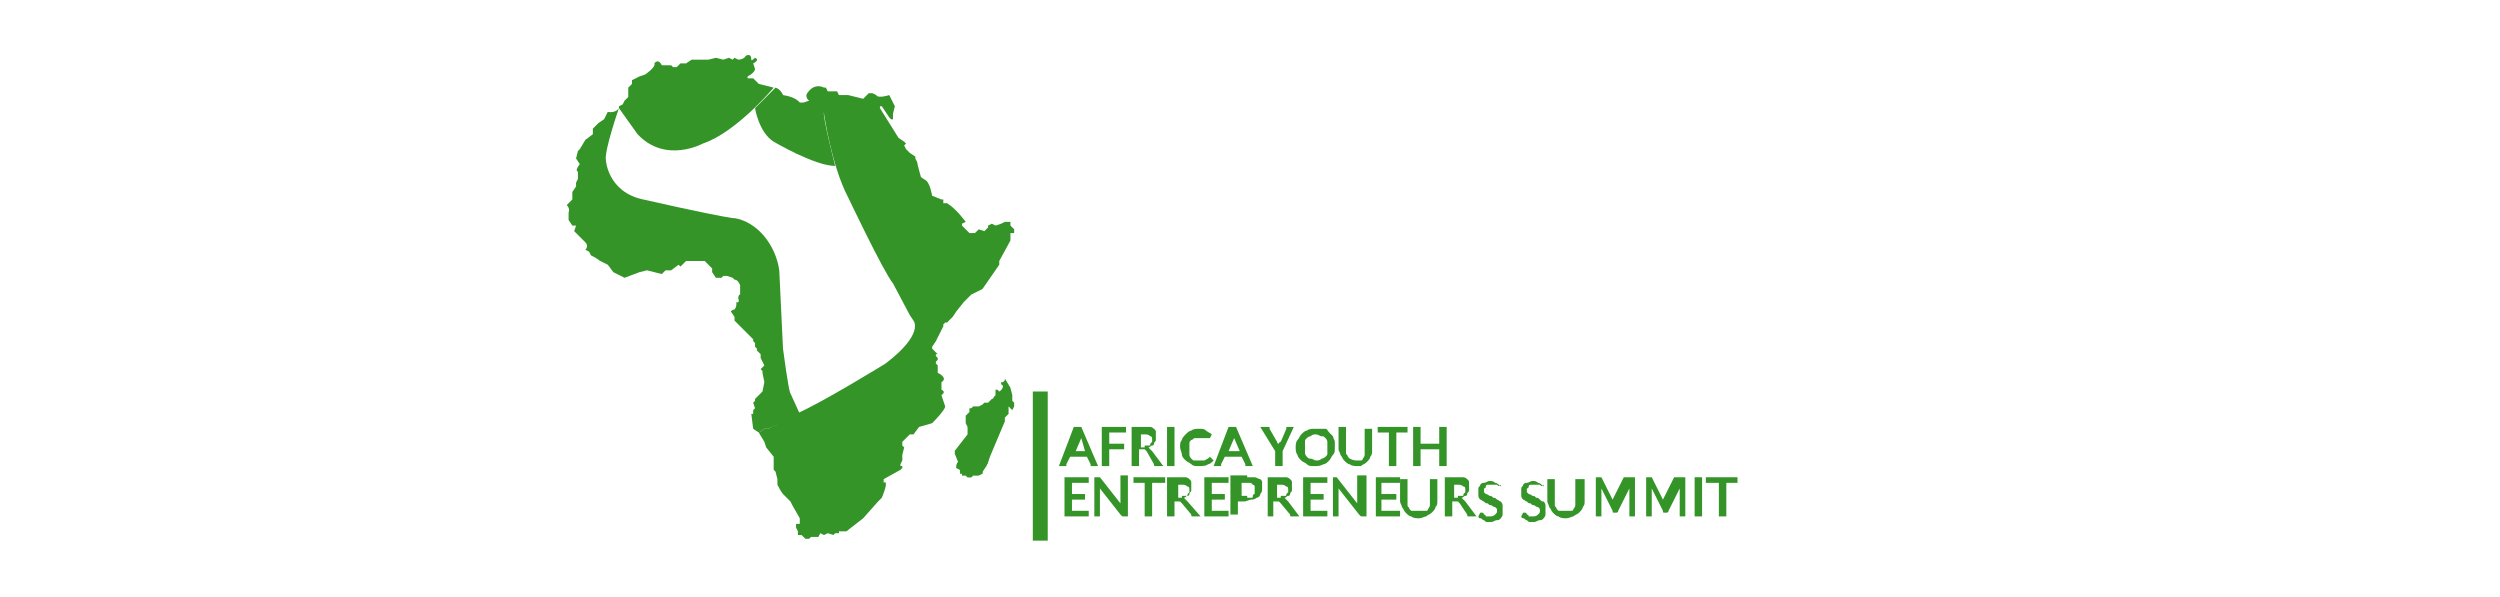 <?xml version="1.0" encoding="utf-8"?>
<!-- Generator: Adobe Illustrator 22.0.1, SVG Export Plug-In . SVG Version: 6.00 Build 0)  -->
<svg version="1.1" id="Layer_4" xmlns="http://www.w3.org/2000/svg" xmlns:xlink="http://www.w3.org/1999/xlink" x="0px" y="0px"
	 viewBox="0 0 134.1 32" style="enable-background:new 0 0 134.1 32;" xml:space="preserve">
<style type="text/css">
	.st0{fill:#349428;}
</style>
<g id="XMLID_58_">
	<path id="XMLID_84_" class="st0" d="M58.9,25h-0.3c0,0-0.1,0-0.1,0c0,0,0,0,0-0.1l-0.2-0.4h-0.9l-0.2,0.4c0,0,0,0,0,0.1
		c0,0,0,0-0.1,0h-0.3l0.8-2.1h0.4L58.9,25z M58.2,24.2L58,23.5c0,0,0-0.1,0-0.1c0,0,0-0.1,0-0.1c0,0,0,0.1,0,0.1c0,0,0,0.1,0,0.1
		l-0.3,0.7H58.2z"/>
	<polygon id="XMLID_83_" class="st0" points="59.5,23.2 59.5,23.8 60.3,23.8 60.3,24.1 59.5,24.1 59.5,25 59.1,25 59.1,22.9 
		60.4,22.9 60.4,23.2 	"/>
	<path id="XMLID_80_" class="st0" d="M62.4,25H62c-0.1,0-0.1,0-0.1-0.1l-0.4-0.7c0,0,0,0-0.1-0.1c0,0,0,0-0.1,0h-0.2V25h-0.4v-2.1
		h0.6c0.1,0,0.3,0,0.4,0c0.1,0,0.2,0.1,0.2,0.1c0.1,0.1,0.1,0.1,0.1,0.2c0,0.1,0,0.2,0,0.2c0,0.1,0,0.1,0,0.2c0,0.1-0.1,0.1-0.1,0.2
		c0,0.1-0.1,0.1-0.1,0.1c-0.1,0-0.1,0.1-0.2,0.1c0,0,0,0,0.1,0.1c0,0,0,0,0.1,0.1L62.4,25z M61.4,23.9c0.1,0,0.1,0,0.2,0
		c0.1,0,0.1,0,0.1-0.1c0,0,0.1-0.1,0.1-0.1c0,0,0-0.1,0-0.1c0-0.1,0-0.2-0.1-0.2c-0.1-0.1-0.2-0.1-0.3-0.1h-0.2v0.7H61.4z"/>
	<rect id="XMLID_79_" x="62.6" y="22.9" class="st0" width="0.4" height="2.1"/>
	<path id="XMLID_78_" class="st0" d="M64.9,24.5C64.9,24.5,64.9,24.5,64.9,24.5l0.2,0.2c-0.1,0.1-0.2,0.2-0.3,0.2
		C64.7,25,64.5,25,64.3,25c-0.2,0-0.3,0-0.4-0.1c-0.1-0.1-0.2-0.1-0.3-0.2c-0.1-0.1-0.2-0.2-0.2-0.3c0-0.1-0.1-0.3-0.1-0.4
		c0-0.2,0-0.3,0.1-0.4c0-0.1,0.1-0.2,0.2-0.3c0.1-0.1,0.2-0.2,0.3-0.2c0.1-0.1,0.3-0.1,0.4-0.1c0.2,0,0.3,0,0.4,0.1
		c0.1,0.1,0.2,0.1,0.3,0.2l-0.1,0.2c0,0,0,0,0,0c0,0,0,0,0,0c0,0,0,0,0,0c0,0,0,0-0.1,0c0,0,0,0-0.1,0c0,0-0.1,0-0.1,0
		c0,0-0.1,0-0.1,0c0,0-0.1,0-0.1,0c-0.1,0-0.2,0-0.3,0c-0.1,0-0.1,0.1-0.2,0.1c-0.1,0.1-0.1,0.1-0.1,0.2c0,0.1,0,0.2,0,0.3
		c0,0.1,0,0.2,0,0.3c0,0.1,0.1,0.2,0.1,0.2c0.1,0.1,0.1,0.1,0.2,0.1c0.1,0,0.2,0,0.2,0c0.1,0,0.1,0,0.1,0c0,0,0.1,0,0.1,0
		c0,0,0.1,0,0.1,0C64.8,24.6,64.8,24.6,64.9,24.5C64.8,24.5,64.9,24.5,64.9,24.5C64.9,24.5,64.9,24.5,64.9,24.5"/>
	<path id="XMLID_75_" class="st0" d="M67.2,25h-0.3c0,0-0.1,0-0.1,0c0,0,0,0,0-0.1l-0.2-0.4h-0.9l-0.2,0.4c0,0,0,0,0,0.1
		c0,0,0,0-0.1,0h-0.3l0.8-2.1h0.4L67.2,25z M66.5,24.2l-0.3-0.7c0,0,0-0.1,0-0.1c0,0,0-0.1,0-0.1c0,0,0,0.1,0,0.1c0,0,0,0.1,0,0.1
		l-0.3,0.7H66.5z"/>
	<path id="XMLID_74_" class="st0" d="M68.8,24.2V25h-0.4v-0.8l-0.8-1.3H68c0,0,0.1,0,0.1,0s0,0,0,0.1l0.4,0.7c0,0,0,0.1,0.1,0.1
		c0,0,0,0.1,0,0.1c0,0,0-0.1,0-0.1c0,0,0-0.1,0.1-0.1L69,23c0,0,0,0,0-0.1c0,0,0,0,0.1,0h0.3L68.8,24.2z"/>
	<path id="XMLID_71_" class="st0" d="M71.6,24c0,0.2,0,0.3-0.1,0.4c-0.1,0.1-0.1,0.2-0.2,0.3c-0.1,0.1-0.2,0.2-0.3,0.2
		C70.8,25,70.7,25,70.5,25c-0.2,0-0.3,0-0.4-0.1c-0.1-0.1-0.2-0.1-0.3-0.2c-0.1-0.1-0.2-0.2-0.2-0.3c-0.1-0.1-0.1-0.3-0.1-0.4
		s0-0.3,0.1-0.4c0.1-0.1,0.1-0.2,0.2-0.3c0.1-0.1,0.2-0.2,0.3-0.2c0.1-0.1,0.3-0.1,0.4-0.1c0.1,0,0.2,0,0.3,0S71,23,71.1,23
		c0.1,0,0.1,0.1,0.2,0.2c0.1,0.1,0.1,0.1,0.2,0.2c0,0.1,0.1,0.2,0.1,0.3C71.6,23.8,71.6,23.9,71.6,24 M71.2,24c0-0.1,0-0.2,0-0.3
		c0-0.1-0.1-0.2-0.1-0.2c-0.1-0.1-0.1-0.1-0.2-0.1c-0.1,0-0.2-0.1-0.3-0.1c-0.1,0-0.2,0-0.3,0.1c-0.1,0-0.2,0.1-0.2,0.1
		c-0.1,0.1-0.1,0.1-0.1,0.2c0,0.1,0,0.2,0,0.3s0,0.2,0,0.3c0,0.1,0.1,0.2,0.1,0.2c0.1,0.1,0.1,0.1,0.2,0.1s0.2,0.1,0.3,0.1
		c0.1,0,0.2,0,0.3-0.1c0.1,0,0.2-0.1,0.2-0.1c0.1-0.1,0.1-0.1,0.1-0.2C71.2,24.2,71.2,24.1,71.2,24"/>
	<path id="XMLID_70_" class="st0" d="M72.8,24.7c0.1,0,0.1,0,0.2,0c0.1,0,0.1-0.1,0.1-0.1c0,0,0.1-0.1,0.1-0.2c0-0.1,0-0.1,0-0.2
		v-1.2h0.4v1.2c0,0.1,0,0.2-0.1,0.3c0,0.1-0.1,0.2-0.2,0.3c-0.1,0.1-0.2,0.1-0.3,0.2C73,25,72.9,25,72.8,25c-0.1,0-0.3,0-0.4-0.1
		c-0.1,0-0.2-0.1-0.3-0.2c-0.1-0.1-0.1-0.2-0.2-0.3c0-0.1-0.1-0.2-0.1-0.3v-1.2h0.4v1.2c0,0.1,0,0.2,0,0.2c0,0.1,0.1,0.1,0.1,0.2
		c0,0,0.1,0.1,0.1,0.1C72.6,24.7,72.7,24.7,72.8,24.7"/>
	<polygon id="XMLID_69_" class="st0" points="75.5,23.2 74.9,23.2 74.9,25 74.5,25 74.5,23.2 73.9,23.2 73.9,22.9 75.5,22.9 	"/>
	<polygon id="XMLID_68_" class="st0" points="77.6,22.9 77.6,25 77.2,25 77.2,24.1 76.2,24.1 76.2,25 75.8,25 75.8,22.9 76.2,22.9 
		76.2,23.8 77.2,23.8 77.2,22.9 	"/>
	<polygon id="XMLID_67_" class="st0" points="57.5,25.9 57.5,26.5 58.2,26.5 58.2,26.8 57.5,26.8 57.5,27.4 58.4,27.4 58.4,27.7 
		57.1,27.7 57.1,25.6 58.4,25.6 58.4,25.9 	"/>
	<path id="XMLID_66_" class="st0" d="M60.5,25.6v2.1h-0.2c0,0-0.1,0-0.1,0c0,0,0,0-0.1-0.1l-1.1-1.4c0,0.1,0,0.1,0,0.2v1.3h-0.3
		v-2.1H59c0,0,0,0,0,0c0,0,0,0,0,0c0,0,0,0,0,0c0,0,0,0,0,0l1.1,1.4c0,0,0-0.1,0-0.1c0,0,0-0.1,0-0.1v-1.3H60.5z"/>
	<polygon id="XMLID_65_" class="st0" points="62.5,25.9 61.8,25.9 61.8,27.7 61.4,27.7 61.4,25.9 60.8,25.9 60.8,25.6 62.5,25.6 	
		"/>
	<path id="XMLID_62_" class="st0" d="M64.4,27.7H64c-0.1,0-0.1,0-0.1-0.1L63.4,27c0,0,0,0-0.1-0.1c0,0,0,0-0.1,0h-0.2v0.8h-0.4v-2.1
		h0.6c0.1,0,0.3,0,0.4,0c0.1,0,0.2,0.1,0.2,0.1c0.1,0.1,0.1,0.1,0.1,0.2c0,0.1,0,0.2,0,0.2c0,0.1,0,0.1,0,0.2c0,0.1-0.1,0.1-0.1,0.2
		c0,0.1-0.1,0.1-0.1,0.1c-0.1,0-0.1,0.1-0.2,0.1c0,0,0,0,0.1,0.1c0,0,0,0,0.1,0.1L64.4,27.7z M63.4,26.6c0.1,0,0.1,0,0.2,0
		c0.1,0,0.1,0,0.1-0.1c0,0,0.1-0.1,0.1-0.1c0,0,0-0.1,0-0.1c0-0.1,0-0.2-0.1-0.2c-0.1-0.1-0.2-0.1-0.3-0.1h-0.2v0.7H63.4z"/>
	<polygon id="XMLID_61_" class="st0" points="65,25.9 65,26.5 65.7,26.5 65.7,26.8 65,26.8 65,27.4 65.9,27.4 65.9,27.7 64.6,27.7 
		64.6,25.6 65.9,25.6 65.9,25.9 	"/>
	<path id="XMLID_57_" class="st0" d="M66.9,25.6c0.1,0,0.3,0,0.4,0c0.1,0,0.2,0.1,0.3,0.1c0.1,0.1,0.1,0.1,0.1,0.2
		c0,0.1,0,0.2,0,0.3c0,0.1,0,0.2-0.1,0.3c0,0.1-0.1,0.2-0.2,0.2c-0.1,0.1-0.2,0.1-0.3,0.1c-0.1,0-0.2,0.1-0.4,0.1h-0.3v0.7h-0.4
		v-2.1H66.9z M66.9,26.7c0.1,0,0.1,0,0.2,0c0.1,0,0.1,0,0.1-0.1s0.1-0.1,0.1-0.1c0,0,0-0.1,0-0.2c0-0.1,0-0.1,0-0.2
		c0,0,0-0.1-0.1-0.1c0,0-0.1-0.1-0.1-0.1c-0.1,0-0.1,0-0.2,0h-0.3v0.7H66.9z"/>
	<path id="XMLID_54_" class="st0" d="M69.7,27.7h-0.4c-0.1,0-0.1,0-0.1-0.1L68.7,27c0,0,0,0-0.1-0.1c0,0,0,0-0.1,0h-0.2v0.8H68v-2.1
		h0.6c0.1,0,0.3,0,0.4,0c0.1,0,0.2,0.1,0.2,0.1c0.1,0.1,0.1,0.1,0.1,0.2c0,0.1,0,0.2,0,0.2c0,0.1,0,0.1,0,0.2c0,0.1-0.1,0.1-0.1,0.2
		c0,0.1-0.1,0.1-0.1,0.1c-0.1,0-0.1,0.1-0.2,0.1c0,0,0,0,0.1,0.1c0,0,0,0,0.1,0.1L69.7,27.7z M68.7,26.6c0.1,0,0.1,0,0.2,0
		c0.1,0,0.1,0,0.1-0.1c0,0,0.1-0.1,0.1-0.1c0,0,0-0.1,0-0.1c0-0.1,0-0.2-0.1-0.2c-0.1-0.1-0.2-0.1-0.3-0.1h-0.2v0.7H68.7z"/>
	<polygon id="XMLID_53_" class="st0" points="70.3,25.9 70.3,26.5 71,26.5 71,26.8 70.3,26.8 70.3,27.4 71.2,27.4 71.2,27.7 
		69.9,27.7 69.9,25.6 71.2,25.6 71.2,25.9 	"/>
	<path id="XMLID_52_" class="st0" d="M73.3,25.6v2.1h-0.2c0,0-0.1,0-0.1,0c0,0,0,0-0.1-0.1l-1.1-1.4c0,0.1,0,0.1,0,0.2v1.3h-0.3
		v-2.1h0.2c0,0,0,0,0,0c0,0,0,0,0,0c0,0,0,0,0,0c0,0,0,0,0,0l1.1,1.4c0,0,0-0.1,0-0.1c0,0,0-0.1,0-0.1v-1.3H73.3z"/>
	<polygon id="XMLID_51_" class="st0" points="74.1,25.9 74.1,26.5 74.9,26.5 74.9,26.8 74.1,26.8 74.1,27.4 75.1,27.4 75.1,27.7 
		73.8,27.7 73.8,25.6 75.1,25.6 75.1,25.9 	"/>
	<path id="XMLID_50_" class="st0" d="M76.3,27.4c0.1,0,0.1,0,0.2,0c0.1,0,0.1-0.1,0.1-0.1c0,0,0.1-0.1,0.1-0.2c0-0.1,0-0.1,0-0.2
		v-1.2h0.4v1.2c0,0.1,0,0.2-0.1,0.3c0,0.1-0.1,0.2-0.2,0.3c-0.1,0.1-0.2,0.1-0.3,0.2c-0.1,0-0.2,0.1-0.4,0.1c-0.1,0-0.3,0-0.4-0.1
		c-0.1,0-0.2-0.1-0.3-0.2c-0.1-0.1-0.1-0.2-0.2-0.3c0-0.1-0.1-0.2-0.1-0.3v-1.2h0.4v1.2c0,0.1,0,0.2,0,0.2c0,0.1,0.1,0.1,0.1,0.2
		c0,0,0.1,0.1,0.1,0.1C76.1,27.4,76.2,27.4,76.3,27.4"/>
	<path id="XMLID_47_" class="st0" d="M79.2,27.7h-0.4c-0.1,0-0.1,0-0.1-0.1L78.3,27c0,0,0,0-0.1-0.1c0,0,0,0-0.1,0h-0.2v0.8h-0.4
		v-2.1h0.6c0.1,0,0.3,0,0.4,0c0.1,0,0.2,0.1,0.2,0.1c0.1,0.1,0.1,0.1,0.1,0.2c0,0.1,0,0.2,0,0.2c0,0.1,0,0.1,0,0.2
		c0,0.1-0.1,0.1-0.1,0.2c0,0.1-0.1,0.1-0.1,0.1c-0.1,0-0.1,0.1-0.2,0.1c0,0,0,0,0.1,0.1c0,0,0,0,0.1,0.1L79.2,27.7z M78.2,26.6
		c0.1,0,0.1,0,0.2,0s0.1,0,0.1-0.1c0,0,0.1-0.1,0.1-0.1c0,0,0-0.1,0-0.1c0-0.1,0-0.2-0.1-0.2c-0.1-0.1-0.2-0.1-0.3-0.1h-0.2v0.7
		H78.2z"/>
	<path id="XMLID_46_" class="st0" d="M80.5,26C80.5,26,80.5,26,80.5,26C80.5,26,80.5,26,80.5,26c-0.1,0.1-0.1,0.1-0.2,0
		c0,0-0.1,0-0.1,0c0,0-0.1,0-0.1,0c0,0-0.1,0-0.2,0c-0.1,0-0.1,0-0.1,0c0,0-0.1,0-0.1,0.1c0,0,0,0.1-0.1,0.1c0,0,0,0.1,0,0.1
		c0,0,0,0.1,0,0.1c0,0,0.1,0.1,0.1,0.1c0,0,0.1,0,0.2,0.1c0.1,0,0.1,0,0.2,0.1c0.1,0,0.1,0,0.2,0.1c0.1,0,0.1,0.1,0.2,0.1
		c0,0,0.1,0.1,0.1,0.2c0,0.1,0,0.1,0,0.2c0,0.1,0,0.2,0,0.3c0,0.1-0.1,0.2-0.1,0.2c-0.1,0.1-0.1,0.1-0.2,0.1c-0.1,0-0.2,0.1-0.3,0.1
		c-0.1,0-0.1,0-0.2,0c-0.1,0-0.1,0-0.2-0.1c-0.1,0-0.1-0.1-0.2-0.1c-0.1,0-0.1-0.1-0.1-0.1l0.1-0.2c0,0,0,0,0,0c0,0,0,0,0,0
		c0,0,0,0,0.1,0c0,0,0.1,0,0.1,0.1c0,0,0.1,0,0.1,0.1c0.1,0,0.1,0,0.2,0c0.1,0,0.2,0,0.3-0.1c0.1-0.1,0.1-0.1,0.1-0.2
		c0-0.1,0-0.1,0-0.1c0,0-0.1-0.1-0.1-0.1c0,0-0.1,0-0.2-0.1c-0.1,0-0.1,0-0.2-0.1c-0.1,0-0.1,0-0.2-0.1c-0.1,0-0.1-0.1-0.2-0.1
		c0,0-0.1-0.1-0.1-0.2c0-0.1,0-0.1,0-0.2c0-0.1,0-0.1,0-0.2c0-0.1,0.1-0.1,0.1-0.2c0.1-0.1,0.1-0.1,0.2-0.1c0.1,0,0.2-0.1,0.3-0.1
		c0.1,0,0.2,0,0.3,0.1c0.1,0,0.2,0.1,0.3,0.2L80.5,26z"/>
	<path id="XMLID_45_" class="st0" d="M82.8,26C82.8,26,82.8,26,82.8,26C82.8,26,82.7,26,82.8,26c-0.1,0.1-0.1,0.1-0.2,0
		c0,0-0.1,0-0.1,0c0,0-0.1,0-0.1,0c0,0-0.1,0-0.2,0c-0.1,0-0.1,0-0.1,0c0,0-0.1,0-0.1,0.1c0,0,0,0.1-0.1,0.1c0,0,0,0.1,0,0.1
		c0,0,0,0.1,0,0.1c0,0,0.1,0.1,0.1,0.1c0,0,0.1,0,0.2,0.1c0.1,0,0.1,0,0.2,0.1c0.1,0,0.1,0,0.2,0.1s0.1,0.1,0.2,0.1
		c0,0,0.1,0.1,0.1,0.2c0,0.1,0,0.1,0,0.2c0,0.1,0,0.2,0,0.3c0,0.1-0.1,0.2-0.1,0.2c-0.1,0.1-0.1,0.1-0.2,0.1c-0.1,0-0.2,0.1-0.3,0.1
		c-0.1,0-0.1,0-0.2,0c-0.1,0-0.1,0-0.2-0.1c-0.1,0-0.1-0.1-0.2-0.1c-0.1,0-0.1-0.1-0.1-0.1l0.1-0.2c0,0,0,0,0,0c0,0,0,0,0,0
		c0,0,0,0,0.1,0c0,0,0.1,0,0.1,0.1c0,0,0.1,0,0.1,0.1c0.1,0,0.1,0,0.2,0c0.1,0,0.2,0,0.3-0.1c0.1-0.1,0.1-0.1,0.1-0.2
		c0-0.1,0-0.1,0-0.1c0,0-0.1-0.1-0.1-0.1c0,0-0.1,0-0.2-0.1c-0.1,0-0.1,0-0.2-0.1c-0.1,0-0.1,0-0.2-0.1c-0.1,0-0.1-0.1-0.2-0.1
		c0,0-0.1-0.1-0.1-0.2c0-0.1,0-0.1,0-0.2c0-0.1,0-0.1,0-0.2c0-0.1,0.1-0.1,0.1-0.2c0.1-0.1,0.1-0.1,0.2-0.1c0.1,0,0.2-0.1,0.3-0.1
		c0.1,0,0.2,0,0.3,0.1c0.1,0,0.2,0.1,0.3,0.2L82.8,26z"/>
	<path id="XMLID_44_" class="st0" d="M84.1,27.4c0.1,0,0.1,0,0.2,0c0.1,0,0.1-0.1,0.1-0.1c0,0,0.1-0.1,0.1-0.2c0-0.1,0-0.1,0-0.2
		v-1.2H85v1.2c0,0.1,0,0.2-0.1,0.3c0,0.1-0.1,0.2-0.2,0.3c-0.1,0.1-0.2,0.1-0.3,0.2c-0.1,0-0.2,0.1-0.4,0.1c-0.1,0-0.3,0-0.4-0.1
		c-0.1,0-0.2-0.1-0.3-0.2c-0.1-0.1-0.1-0.2-0.2-0.3c0-0.1-0.1-0.2-0.1-0.3v-1.2h0.4v1.2c0,0.1,0,0.2,0,0.2c0,0.1,0.1,0.1,0.1,0.2
		c0,0,0.1,0.1,0.1,0.1C84,27.4,84,27.4,84.1,27.4"/>
	<path id="XMLID_43_" class="st0" d="M87.7,25.6v2.1h-0.3v-1.3c0-0.1,0-0.1,0-0.2l-0.6,1.2c0,0.1-0.1,0.1-0.1,0.1h-0.1
		c-0.1,0-0.1,0-0.1-0.1l-0.6-1.2c0,0,0,0.1,0,0.1c0,0,0,0.1,0,0.1v1.3h-0.3v-2.1h0.3c0,0,0,0,0,0c0,0,0,0,0,0c0,0,0,0,0,0
		c0,0,0,0,0,0l0.6,1.2c0,0,0,0.1,0,0.1c0,0,0,0.1,0,0.1c0,0,0-0.1,0-0.1c0,0,0-0.1,0-0.1l0.6-1.2c0,0,0,0,0,0s0,0,0,0c0,0,0,0,0,0
		c0,0,0,0,0,0H87.7z"/>
	<path id="XMLID_42_" class="st0" d="M90.4,25.6v2.1h-0.3v-1.3c0-0.1,0-0.1,0-0.2l-0.6,1.2c0,0.1-0.1,0.1-0.1,0.1h-0.1
		c-0.1,0-0.1,0-0.1-0.1l-0.6-1.2c0,0,0,0.1,0,0.1c0,0,0,0.1,0,0.1v1.3h-0.3v-2.1h0.3c0,0,0,0,0,0c0,0,0,0,0,0c0,0,0,0,0,0
		c0,0,0,0,0,0l0.6,1.2c0,0,0,0.1,0,0.1c0,0,0,0.1,0,0.1c0,0,0-0.1,0-0.1c0,0,0-0.1,0-0.1l0.6-1.2c0,0,0,0,0,0c0,0,0,0,0,0
		c0,0,0,0,0,0c0,0,0,0,0,0H90.4z"/>
	<rect id="XMLID_41_" x="90.9" y="25.6" class="st0" width="0.4" height="2.1"/>
	<polygon id="XMLID_40_" class="st0" points="93.2,25.9 92.6,25.9 92.6,27.7 92.2,27.7 92.2,25.9 91.5,25.9 91.5,25.6 93.2,25.6 	
		"/>
	<rect id="XMLID_39_" x="55.4" y="21" class="st0" width="0.8" height="8"/>
	<path id="XMLID_38_" class="st0" d="M42.8,28.1h-0.1v0.2l0.1,0.2v0.2H43l0.2,0.2h0.2l0.1-0.1h0.2l0.2,0l0.1-0.2l0.2,0.1l0.2-0.1
		l0.3,0.1l0.1-0.1l0.2,0v-0.1h0.4l0.9-0.7c0,0,0.8-0.9,0.8-0.9l0.2-0.2c0,0,0.3-0.7,0.2-0.8c0-0.1-0.1,0-0.1,0v-0.2l0.9-0.5l0.1-0.1
		V25h-0.1l0-0.1l0.1-0.2v-0.3L48.5,24l-0.1-0.1l0-0.2l0.4-0.4H49l0.3-0.4l0.7-0.2c0,0,0.7-0.7,0.7-0.9l-0.1-0.3l-0.1-0.3l0.1-0.1
		c0,0,0.1-0.1-0.1-0.2l0-0.1v-0.3c0,0,0.4-0.2-0.2-0.5l0-0.4l-0.1-0.1l0-0.1l0.1-0.1v-0.1l-0.1-0.1l0-0.1h0.1L50,18.7v-0.1l0.2-0.3
		l0.3-0.6l0.1-0.2v-0.1l0.1-0.1h0.1l0.3-0.3l0.2-0.3l0.4-0.5l0.4-0.4l0.6-0.3l0.9-1.3V14l0.6-1.1v-0.4h0.2v-0.2l-0.2-0.2l0-0.1
		l0-0.1h-0.3l-0.2,0.1l-0.3,0.1l-0.2-0.1l-0.2,0.1L53,12.2l-0.2,0.2l-0.3-0.1l-0.2,0.2h-0.3l-0.4-0.4l0-0.1l0.2-0.1c0,0-0.5-0.7-1-1
		h-0.2l0-0.2h-0.1L50,10.5c0,0-0.1-0.6-0.3-0.8l-0.3-0.2c0,0-0.2-0.7-0.2-0.8l-0.1-0.2V8.4l-0.3-0.2L48.6,8l-0.1-0.2l0.1-0.1
		l-0.1-0.1l-0.3-0.2l-0.5-0.8l-0.5-0.8l0-0.1h0.1l0.4,0.6l0.1,0.1l0.1,0l0-0.3l0.1-0.4l-0.3-0.6c0,0-0.6,0.2-0.7,0L46.8,5h-0.2
		l-0.3,0.3l-0.8-0.2l-0.5,0l-0.1-0.2h-0.5l-0.1-0.2h-0.1c0,0-0.1,1.1,0,1.4c0,0,0.4,2.8,1.3,4.5c0,0,1.9,4,2.4,4.6l0.9,1.7l0.2,0.3
		c0,0,0.6,0.7-1.5,2.3c0,0-3.4,2.1-4.8,2.7L41.2,23L41,23l-0.3,0.2l0.3,0.5l0.1,0.3l0.4,0.5l0,0.7l0.1,0.1l0.1,0.4V26
		c0,0,0.2,0.4,0.3,0.5l0.3,0.3l0.1,0.1l0.1,0.2l0.4,0.7V28.1z"/>
	<path id="XMLID_37_" class="st0" d="M44.2,4.7c0,0-0.5-0.3-0.9,0.3c0,0-0.1,0.1,0,0.3l0.1,0.1l-0.3,0.1h-0.2c0,0-0.2-0.3-0.9-0.4
		c0,0-0.1-0.3-0.4-0.4l-1.1,1.1c0,0,0.2,1.3,1,1.8c0,0,2.2,1.3,3.3,1.3c0,0-0.7-2.7-0.6-2.9C44.2,6,44.2,4.8,44.2,4.7"/>
	<path id="XMLID_36_" class="st0" d="M42.9,22.2L41.2,23L41,23l-0.3,0.2L40.4,23l-0.1-0.8h0.1l0-0.2l0.1-0.1l-0.1-0.3l0.1-0.1v-0.1
		l0.4-0.4l0.1-0.5L40.9,20l0-0.1l-0.1-0.1l0.2-0.2l-0.2-0.4l0-0.2l-0.1-0.1l-0.1-0.1v-0.1l-0.1-0.1v-0.2l-0.1-0.1v-0.1
		c0,0-0.6-0.6-0.7-0.7l-0.2-0.2l-0.1-0.1V17l-0.2-0.3c0,0,0.1-0.1,0.2-0.1c0,0,0.1-0.1,0.1-0.3l0-0.1c0,0,0.2,0.1,0.1-0.2
		c0,0,0-0.2,0.1-0.2v-0.3l0-0.2c0,0-0.1-0.3-0.3-0.3l-0.1-0.1L39,14.8h-0.2l-0.1,0.1l-0.3,0l-0.2-0.3v-0.2l-0.4-0.4h-1l-0.1,0.1
		l-0.1,0.1l-0.1,0.1l-0.1-0.1l-0.4,0.3h-0.3l-0.1,0.1l-0.1,0.1l-0.8-0.2l-0.4,0.1l-0.8,0.3l-0.6-0.3l-0.3-0.4l-0.2-0.1L32.2,14
		l-0.3-0.2l-0.2-0.1l-0.1-0.2l-0.2-0.1c0,0,0.2-0.2,0-0.4l-0.4-0.4l-0.2-0.2l0.1-0.3h-0.2l-0.2-0.3v-0.3v-0.1c0,0,0.1-0.2-0.1-0.4
		l0.3-0.3l0-0.4l0.2-0.3l0-0.2L31,9.6l0-0.4c0,0-0.2,0,0.1-0.4l-0.2-0.3L31,8.1L31.1,8l0.3-0.5l0.4-0.3l0-0.3c0,0,0.2-0.2,0.3-0.3
		l0.3-0.2L32.6,6c0,0,0.4,0.1,0.6-0.2c0,0-0.8,2.3-0.7,2.8c0,0,0.1,1.7,2,2.1c0,0,3.5,0.8,4.8,1c0,0,0.1,0,0.1,0
		c1.2,0.2,2.2,1.4,2.4,2.8l0.2,4.2c0,0,0.3,2.3,0.4,2.4L42.9,22.2z"/>
	<path id="XMLID_35_" class="st0" d="M41.5,4.7c0,0-2,2.4-3.8,3c0,0-2,1.1-3.5-0.5l-1-1.4V5.7l0.2-0.1l0.1-0.2l0.1-0.1l0.1-0.1
		l0-0.1l0-0.2l0-0.2l0.2-0.2l0-0.2l0.4-0.2l0.3-0.1c0,0,0.6-0.4,0.5-0.6c0,0,0.2-0.3,0.4,0.1l0.5,0l0.1,0.1l0.2,0l0.1-0.1l0.1-0.1
		h0.3l0.3-0.2H38l0.4-0.1l0.4,0.1l0.3-0.1l0.2,0.1l0.1-0.1l0.2,0.1c0,0,0.3,0,0.4-0.2c0,0,0.3-0.2,0.3,0.2c0,0,0,0.1,0.2-0.1
		c0,0,0.3,0.1-0.1,0.3l0.1,0.3c0,0,0,0.2-0.4,0.4v0.1l0.3,0l0.3,0.3L41.5,4.7z"/>
	<path id="XMLID_34_" class="st0" d="M53.9,22.6l-0.8,1.9L53,24.8L52.9,25l-0.2,0.3v0.1l-0.2,0.1h-0.3l-0.1,0.1h-0.2l-0.1-0.1
		l-0.2,0v-0.1l-0.1,0v-0.2l-0.2-0.1c0,0,0-0.3,0.1-0.3l0-0.2l-0.1-0.2l-0.1-0.2l0.7-0.9L51.9,23l0-0.1l-0.1-0.2l0-0.2l0-0.2l0.1-0.1
		l0.1-0.1l0-0.1l0-0.1h0.1l0.1-0.1h0.1h0.2l0.2-0.1l0.1-0.1h0.2l0.1-0.1l0.1-0.1c0,0,0.1,0,0.1-0.1l0.1-0.1l0-0.2v-0.1h0.1l0.1,0.1
		c0,0,0.2-0.1,0.2-0.3l-0.1-0.1l0-0.1h0.1l0.1-0.1v-0.1l0.3,0.5l0.1,0.4v0.2v0.1l0.1,0.1v0.2l-0.1,0.2l-0.2-0.2l0,0.2l0,0.1l0,0.1
		L54,22.3l-0.1,0.1L53.9,22.6z"/>
	<path id="XMLID_33_" class="st0" d="M51.7,23.8c0,0,0.8,0,1.4,0.6L53,24.7l0,0.1L52.9,25l-0.2,0.3v0.1l-0.2,0.1h-0.3l-0.1,0.1h-0.2
		l-0.1-0.1l-0.2,0v-0.1l-0.1,0v-0.2l-0.2-0.1c0,0,0-0.3,0.1-0.3l-0.2-0.5L51.7,23.8z"/>
</g>
</svg>
